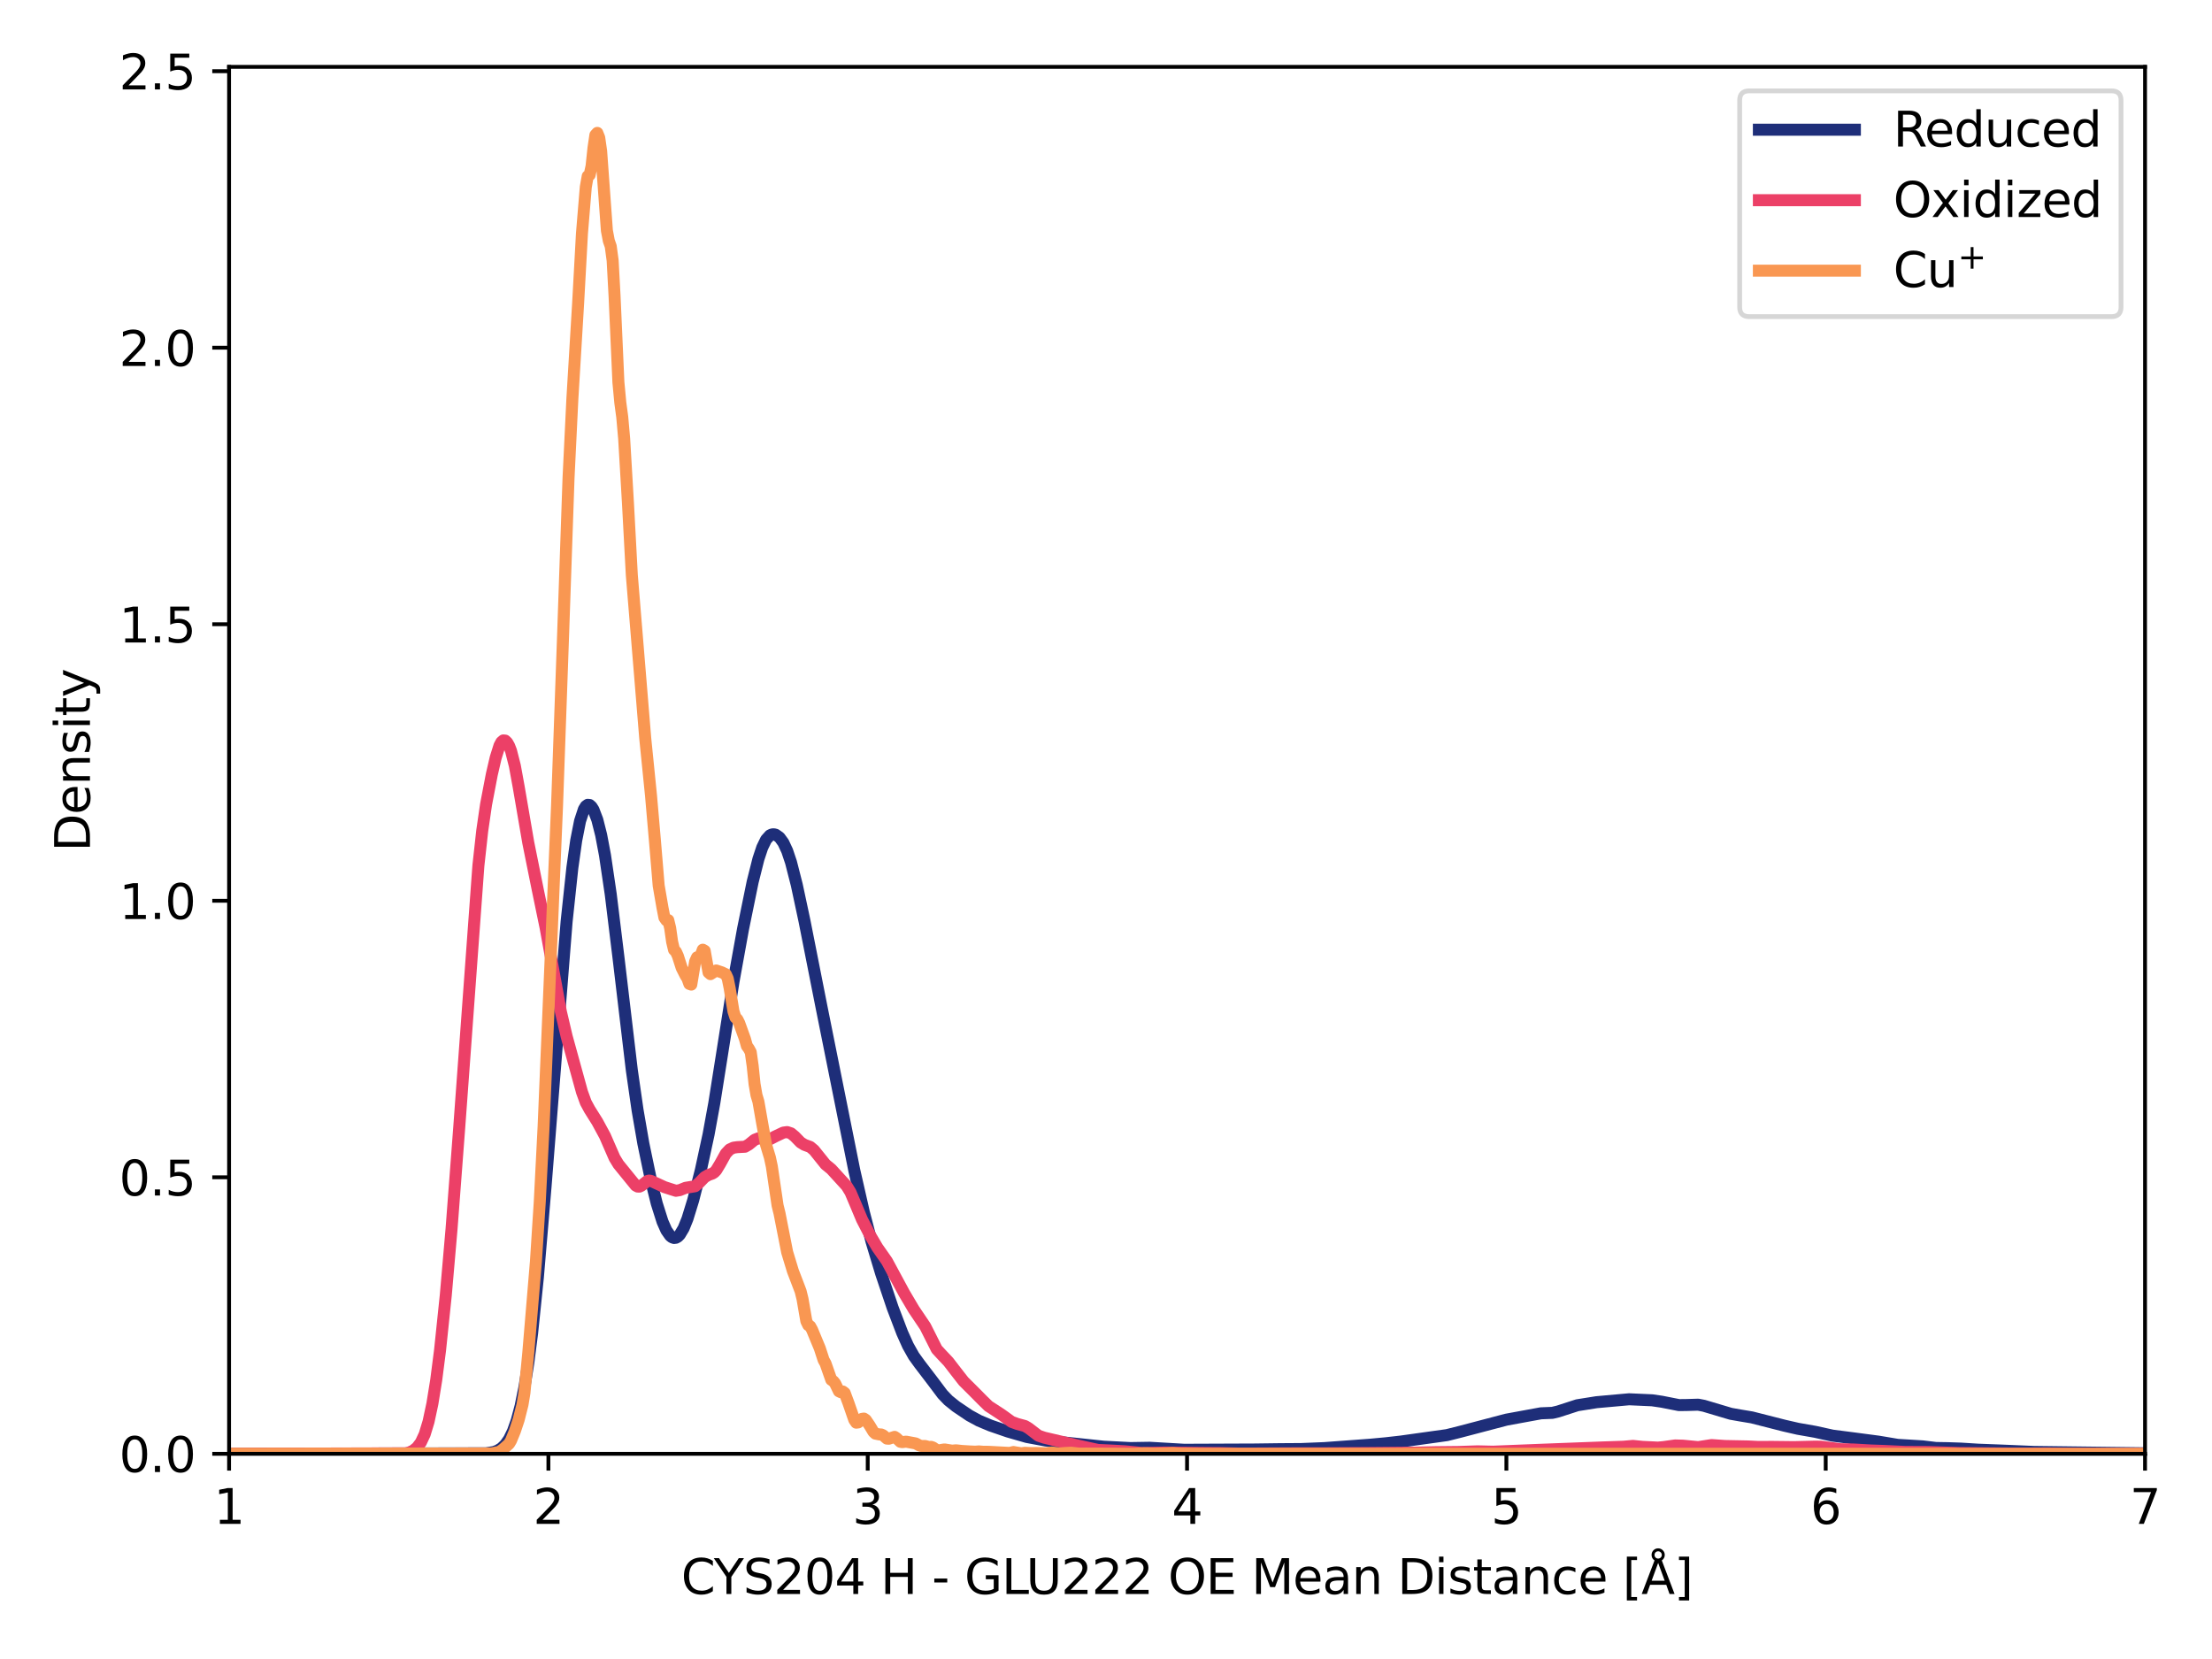 <?xml version="1.0" encoding="utf-8" standalone="no"?>
<!DOCTYPE svg PUBLIC "-//W3C//DTD SVG 1.1//EN"
  "http://www.w3.org/Graphics/SVG/1.1/DTD/svg11.dtd">
<svg xmlns:xlink="http://www.w3.org/1999/xlink" width="460.8pt" height="345.6pt" viewBox="0 0 460.8 345.6" xmlns="http://www.w3.org/2000/svg" version="1.1">
 <defs>
  <style type="text/css">*{stroke-linejoin: round; stroke-linecap: butt}</style>
 </defs>
 <g id="figure_1">
  <g id="patch_1">
   <path d="M 0 345.6 
L 460.8 345.6 
L 460.8 0 
L 0 0 
z
" style="fill: #ffffff"/>
  </g>
  <g id="axes_1">
   <g id="patch_2">
    <path d="M 47.72 302.853 
L 446.85 302.853 
L 446.85 13.926 
L 47.72 13.926 
z
" style="fill: #ffffff"/>
   </g>
   <g id="line2d_1">
    <path d="M 47.72 302.853 
L 101.257 302.747 
L 102.855 302.484 
L 103.654 302.189 
L 104.453 301.701 
L 105.252 300.935 
L 106.051 299.792 
L 106.85 298.16 
L 107.649 295.915 
L 108.448 292.914 
L 109.248 288.989 
L 110.047 283.974 
L 110.846 277.749 
L 112.044 266.144 
L 113.642 247.275 
L 118.037 191.978 
L 119.236 180.745 
L 120.035 175.085 
L 120.834 171.034 
L 121.633 168.593 
L 122.032 167.946 
L 122.432 167.655 
L 122.832 167.695 
L 123.231 168.042 
L 123.631 168.677 
L 124.43 170.766 
L 125.229 173.926 
L 126.028 178.149 
L 127.226 186.276 
L 128.824 199.34 
L 131.621 222.942 
L 132.82 231.277 
L 134.018 238.196 
L 135.616 245.882 
L 136.815 250.703 
L 138.014 254.493 
L 138.813 256.296 
L 139.612 257.442 
L 140.011 257.756 
L 140.411 257.891 
L 140.81 257.846 
L 141.21 257.62 
L 141.609 257.213 
L 142.408 255.878 
L 143.208 253.906 
L 144.406 250.02 
L 146.004 243.732 
L 147.602 236.353 
L 148.801 229.799 
L 150.399 219.711 
L 152.796 204.527 
L 154.794 193.484 
L 156.792 183.718 
L 157.99 178.951 
L 158.789 176.551 
L 159.588 174.909 
L 160.387 174.023 
L 160.787 173.834 
L 161.186 173.792 
L 161.586 173.884 
L 162.385 174.445 
L 163.184 175.536 
L 163.983 177.245 
L 164.782 179.629 
L 165.981 184.326 
L 167.579 191.799 
L 171.175 209.973 
L 177.967 243.812 
L 179.964 252.557 
L 181.562 258.679 
L 183.56 265.302 
L 185.957 272.426 
L 187.955 277.669 
L 189.153 280.336 
L 190.352 282.471 
L 191.551 284.13 
L 194.347 287.788 
L 196.345 290.448 
L 197.544 291.702 
L 199.142 292.987 
L 201.938 294.873 
L 203.936 295.961 
L 206.333 296.965 
L 209.929 298.203 
L 213.924 299.351 
L 217.92 300.098 
L 229.905 301.371 
L 235.499 301.658 
L 239.494 301.594 
L 246.686 302.013 
L 261.468 301.955 
L 266.662 301.888 
L 271.057 301.86 
L 275.851 301.667 
L 285.44 300.96 
L 288.636 300.663 
L 291.833 300.302 
L 301.421 298.961 
L 304.218 298.261 
L 313.807 295.739 
L 320.998 294.419 
L 323.395 294.321 
L 324.594 294.033 
L 328.589 292.739 
L 332.585 292.104 
L 339.377 291.493 
L 344.171 291.708 
L 346.169 292.002 
L 349.764 292.709 
L 351.362 292.69 
L 353.76 292.62 
L 354.958 292.852 
L 360.552 294.518 
L 362.549 294.871 
L 364.946 295.27 
L 371.738 297 
L 374.535 297.641 
L 378.131 298.272 
L 381.727 299.066 
L 386.122 299.633 
L 391.315 300.318 
L 395.311 300.987 
L 400.505 301.302 
L 403.301 301.639 
L 405.698 301.677 
L 408.495 301.77 
L 412.091 301.994 
L 416.885 302.175 
L 423.677 302.461 
L 446.85 302.744 
L 446.85 302.744 
" clip-path="url(#pe35713ecc7)" style="fill: none; stroke: #1e2e79; stroke-width: 2.5; stroke-linecap: square"/>
   </g>
   <g id="line2d_2">
    <path d="M 47.72 302.853 
L 84.477 302.746 
L 85.276 302.559 
L 86.075 302.184 
L 86.874 301.54 
L 87.673 300.489 
L 88.472 298.783 
L 89.271 296.158 
L 90.07 292.442 
L 90.869 287.506 
L 91.668 281.294 
L 92.867 269.801 
L 94.065 256.011 
L 95.664 234.903 
L 99.659 180.324 
L 100.458 173.061 
L 101.257 167.571 
L 102.456 161.317 
L 103.255 157.871 
L 104.054 155.322 
L 104.453 154.581 
L 104.853 154.242 
L 105.252 154.282 
L 105.652 154.663 
L 106.051 155.364 
L 106.451 156.393 
L 107.25 159.525 
L 108.049 163.907 
L 110.047 175.537 
L 112.044 185.438 
L 113.642 193.166 
L 116.839 210.756 
L 118.037 215.874 
L 121.233 227.466 
L 122.032 229.672 
L 122.832 231.146 
L 124.43 233.691 
L 126.028 236.639 
L 127.226 239.393 
L 128.025 241.219 
L 128.824 242.535 
L 132.42 246.957 
L 132.82 247.18 
L 133.219 247.191 
L 133.619 246.999 
L 134.817 246.045 
L 135.217 245.935 
L 135.616 246.002 
L 138.413 247.291 
L 139.612 247.683 
L 140.81 248.06 
L 141.609 247.929 
L 142.808 247.446 
L 144.806 247.115 
L 145.605 246.439 
L 146.803 245.211 
L 147.602 244.756 
L 148.401 244.474 
L 148.801 244.215 
L 149.201 243.792 
L 150 242.471 
L 151.198 240.308 
L 151.997 239.461 
L 152.796 239.084 
L 153.595 238.972 
L 155.193 238.886 
L 155.993 238.422 
L 157.191 237.444 
L 157.99 237.13 
L 158.789 237.229 
L 159.588 237.421 
L 160.387 237.317 
L 161.586 236.694 
L 163.184 235.938 
L 163.983 235.83 
L 164.782 236.095 
L 165.581 236.76 
L 166.78 237.992 
L 167.579 238.484 
L 168.777 238.925 
L 169.577 239.596 
L 171.974 242.578 
L 173.172 243.56 
L 176.369 247.061 
L 177.168 248.359 
L 178.366 251.183 
L 179.565 254.046 
L 181.163 257.148 
L 182.761 259.872 
L 184.759 262.726 
L 188.354 269.381 
L 190.352 272.766 
L 192.749 276.323 
L 195.146 281.081 
L 196.345 282.379 
L 197.544 283.642 
L 199.142 285.713 
L 200.74 287.761 
L 202.737 289.747 
L 204.735 291.763 
L 205.934 292.93 
L 207.132 293.702 
L 208.73 294.752 
L 210.728 296.197 
L 211.927 296.637 
L 213.525 297.067 
L 214.324 297.55 
L 216.321 299.081 
L 217.52 299.492 
L 221.915 300.52 
L 224.712 301.171 
L 228.707 302.045 
L 231.504 302.178 
L 234.3 302.331 
L 237.896 302.684 
L 239.894 302.653 
L 242.69 302.598 
L 251.48 302.688 
L 254.277 302.704 
L 257.873 302.796 
L 261.069 302.795 
L 269.459 302.752 
L 275.851 302.746 
L 284.641 302.699 
L 295.029 302.607 
L 299.024 302.519 
L 303.818 302.471 
L 307.814 302.339 
L 311.01 302.412 
L 321.398 302 
L 333.783 301.529 
L 338.178 301.381 
L 340.176 301.206 
L 342.173 301.407 
L 345.369 301.561 
L 346.568 301.452 
L 348.965 301.114 
L 350.563 301.159 
L 353.76 301.464 
L 356.556 301.034 
L 359.353 301.227 
L 364.147 301.32 
L 366.145 301.42 
L 369.341 301.413 
L 373.736 301.463 
L 378.131 301.355 
L 379.33 301.375 
L 383.325 301.89 
L 386.122 301.955 
L 389.717 302.162 
L 392.514 302.26 
L 396.909 302.465 
L 401.703 302.486 
L 408.096 302.694 
L 419.282 302.802 
L 423.278 302.805 
L 426.474 302.784 
L 430.869 302.83 
L 439.259 302.849 
L 446.85 302.853 
L 446.85 302.853 
" clip-path="url(#pe35713ecc7)" style="fill: none; stroke: #ec4067; stroke-width: 2.5; stroke-linecap: square"/>
   </g>
   <g id="matplotlib.axis_1">
    <g id="xtick_1">
     <g id="line2d_3">
      <defs>
       <path id="m8f91b6959f" d="M 0 0 
L 0 3.5 
" style="stroke: #000000; stroke-width: 0.8"/>
      </defs>
      <g>
       <use xlink:href="#m8f91b6959f" x="47.72" y="302.853" style="stroke: #000000; stroke-width: 0.8"/>
      </g>
     </g>
     <g id="text_1">
      <!-- 1 -->
      <g transform="translate(44.539 317.451) scale(0.1 -0.1)">
       <defs>
        <path id="DejaVuSans-31" d="M 794 531 
L 1825 531 
L 1825 4091 
L 703 3866 
L 703 4441 
L 1819 4666 
L 2450 4666 
L 2450 531 
L 3481 531 
L 3481 0 
L 794 0 
L 794 531 
z
" transform="scale(0.016)"/>
       </defs>
       <use xlink:href="#DejaVuSans-31"/>
      </g>
     </g>
    </g>
    <g id="xtick_2">
     <g id="line2d_4">
      <g>
       <use xlink:href="#m8f91b6959f" x="114.242" y="302.853" style="stroke: #000000; stroke-width: 0.8"/>
      </g>
     </g>
     <g id="text_2">
      <!-- 2 -->
      <g transform="translate(111.06 317.451) scale(0.1 -0.1)">
       <defs>
        <path id="DejaVuSans-32" d="M 1228 531 
L 3431 531 
L 3431 0 
L 469 0 
L 469 531 
Q 828 903 1448 1529 
Q 2069 2156 2228 2338 
Q 2531 2678 2651 2914 
Q 2772 3150 2772 3378 
Q 2772 3750 2511 3984 
Q 2250 4219 1831 4219 
Q 1534 4219 1204 4116 
Q 875 4013 500 3803 
L 500 4441 
Q 881 4594 1212 4672 
Q 1544 4750 1819 4750 
Q 2544 4750 2975 4387 
Q 3406 4025 3406 3419 
Q 3406 3131 3298 2873 
Q 3191 2616 2906 2266 
Q 2828 2175 2409 1742 
Q 1991 1309 1228 531 
z
" transform="scale(0.016)"/>
       </defs>
       <use xlink:href="#DejaVuSans-32"/>
      </g>
     </g>
    </g>
    <g id="xtick_3">
     <g id="line2d_5">
      <g>
       <use xlink:href="#m8f91b6959f" x="180.763" y="302.853" style="stroke: #000000; stroke-width: 0.8"/>
      </g>
     </g>
     <g id="text_3">
      <!-- 3 -->
      <g transform="translate(177.582 317.451) scale(0.1 -0.1)">
       <defs>
        <path id="DejaVuSans-33" d="M 2597 2516 
Q 3050 2419 3304 2112 
Q 3559 1806 3559 1356 
Q 3559 666 3084 287 
Q 2609 -91 1734 -91 
Q 1441 -91 1130 -33 
Q 819 25 488 141 
L 488 750 
Q 750 597 1062 519 
Q 1375 441 1716 441 
Q 2309 441 2620 675 
Q 2931 909 2931 1356 
Q 2931 1769 2642 2001 
Q 2353 2234 1838 2234 
L 1294 2234 
L 1294 2753 
L 1863 2753 
Q 2328 2753 2575 2939 
Q 2822 3125 2822 3475 
Q 2822 3834 2567 4026 
Q 2313 4219 1838 4219 
Q 1578 4219 1281 4162 
Q 984 4106 628 3988 
L 628 4550 
Q 988 4650 1302 4700 
Q 1616 4750 1894 4750 
Q 2613 4750 3031 4423 
Q 3450 4097 3450 3541 
Q 3450 3153 3228 2886 
Q 3006 2619 2597 2516 
z
" transform="scale(0.016)"/>
       </defs>
       <use xlink:href="#DejaVuSans-33"/>
      </g>
     </g>
    </g>
    <g id="xtick_4">
     <g id="line2d_6">
      <g>
       <use xlink:href="#m8f91b6959f" x="247.285" y="302.853" style="stroke: #000000; stroke-width: 0.8"/>
      </g>
     </g>
     <g id="text_4">
      <!-- 4 -->
      <g transform="translate(244.104 317.451) scale(0.1 -0.1)">
       <defs>
        <path id="DejaVuSans-34" d="M 2419 4116 
L 825 1625 
L 2419 1625 
L 2419 4116 
z
M 2253 4666 
L 3047 4666 
L 3047 1625 
L 3713 1625 
L 3713 1100 
L 3047 1100 
L 3047 0 
L 2419 0 
L 2419 1100 
L 313 1100 
L 313 1709 
L 2253 4666 
z
" transform="scale(0.016)"/>
       </defs>
       <use xlink:href="#DejaVuSans-34"/>
      </g>
     </g>
    </g>
    <g id="xtick_5">
     <g id="line2d_7">
      <g>
       <use xlink:href="#m8f91b6959f" x="313.807" y="302.853" style="stroke: #000000; stroke-width: 0.8"/>
      </g>
     </g>
     <g id="text_5">
      <!-- 5 -->
      <g transform="translate(310.625 317.451) scale(0.1 -0.1)">
       <defs>
        <path id="DejaVuSans-35" d="M 691 4666 
L 3169 4666 
L 3169 4134 
L 1269 4134 
L 1269 2991 
Q 1406 3038 1543 3061 
Q 1681 3084 1819 3084 
Q 2600 3084 3056 2656 
Q 3513 2228 3513 1497 
Q 3513 744 3044 326 
Q 2575 -91 1722 -91 
Q 1428 -91 1123 -41 
Q 819 9 494 109 
L 494 744 
Q 775 591 1075 516 
Q 1375 441 1709 441 
Q 2250 441 2565 725 
Q 2881 1009 2881 1497 
Q 2881 1984 2565 2268 
Q 2250 2553 1709 2553 
Q 1456 2553 1204 2497 
Q 953 2441 691 2322 
L 691 4666 
z
" transform="scale(0.016)"/>
       </defs>
       <use xlink:href="#DejaVuSans-35"/>
      </g>
     </g>
    </g>
    <g id="xtick_6">
     <g id="line2d_8">
      <g>
       <use xlink:href="#m8f91b6959f" x="380.328" y="302.853" style="stroke: #000000; stroke-width: 0.8"/>
      </g>
     </g>
     <g id="text_6">
      <!-- 6 -->
      <g transform="translate(377.147 317.451) scale(0.1 -0.1)">
       <defs>
        <path id="DejaVuSans-36" d="M 2113 2584 
Q 1688 2584 1439 2293 
Q 1191 2003 1191 1497 
Q 1191 994 1439 701 
Q 1688 409 2113 409 
Q 2538 409 2786 701 
Q 3034 994 3034 1497 
Q 3034 2003 2786 2293 
Q 2538 2584 2113 2584 
z
M 3366 4563 
L 3366 3988 
Q 3128 4100 2886 4159 
Q 2644 4219 2406 4219 
Q 1781 4219 1451 3797 
Q 1122 3375 1075 2522 
Q 1259 2794 1537 2939 
Q 1816 3084 2150 3084 
Q 2853 3084 3261 2657 
Q 3669 2231 3669 1497 
Q 3669 778 3244 343 
Q 2819 -91 2113 -91 
Q 1303 -91 875 529 
Q 447 1150 447 2328 
Q 447 3434 972 4092 
Q 1497 4750 2381 4750 
Q 2619 4750 2861 4703 
Q 3103 4656 3366 4563 
z
" transform="scale(0.016)"/>
       </defs>
       <use xlink:href="#DejaVuSans-36"/>
      </g>
     </g>
    </g>
    <g id="xtick_7">
     <g id="line2d_9">
      <g>
       <use xlink:href="#m8f91b6959f" x="446.85" y="302.853" style="stroke: #000000; stroke-width: 0.8"/>
      </g>
     </g>
     <g id="text_7">
      <!-- 7 -->
      <g transform="translate(443.669 317.451) scale(0.1 -0.1)">
       <defs>
        <path id="DejaVuSans-37" d="M 525 4666 
L 3525 4666 
L 3525 4397 
L 1831 0 
L 1172 0 
L 2766 4134 
L 525 4134 
L 525 4666 
z
" transform="scale(0.016)"/>
       </defs>
       <use xlink:href="#DejaVuSans-37"/>
      </g>
     </g>
    </g>
    <g id="text_8">
     <!-- CYS204 H - GLU222 OE Mean Distance [Å] -->
     <g transform="translate(141.905 332.053) scale(0.1 -0.1)">
      <defs>
       <path id="DejaVuSans-43" d="M 4122 4306 
L 4122 3641 
Q 3803 3938 3442 4084 
Q 3081 4231 2675 4231 
Q 1875 4231 1450 3742 
Q 1025 3253 1025 2328 
Q 1025 1406 1450 917 
Q 1875 428 2675 428 
Q 3081 428 3442 575 
Q 3803 722 4122 1019 
L 4122 359 
Q 3791 134 3420 21 
Q 3050 -91 2638 -91 
Q 1578 -91 968 557 
Q 359 1206 359 2328 
Q 359 3453 968 4101 
Q 1578 4750 2638 4750 
Q 3056 4750 3426 4639 
Q 3797 4528 4122 4306 
z
" transform="scale(0.016)"/>
       <path id="DejaVuSans-59" d="M -13 4666 
L 666 4666 
L 1959 2747 
L 3244 4666 
L 3922 4666 
L 2272 2222 
L 2272 0 
L 1638 0 
L 1638 2222 
L -13 4666 
z
" transform="scale(0.016)"/>
       <path id="DejaVuSans-53" d="M 3425 4513 
L 3425 3897 
Q 3066 4069 2747 4153 
Q 2428 4238 2131 4238 
Q 1616 4238 1336 4038 
Q 1056 3838 1056 3469 
Q 1056 3159 1242 3001 
Q 1428 2844 1947 2747 
L 2328 2669 
Q 3034 2534 3370 2195 
Q 3706 1856 3706 1288 
Q 3706 609 3251 259 
Q 2797 -91 1919 -91 
Q 1588 -91 1214 -16 
Q 841 59 441 206 
L 441 856 
Q 825 641 1194 531 
Q 1563 422 1919 422 
Q 2459 422 2753 634 
Q 3047 847 3047 1241 
Q 3047 1584 2836 1778 
Q 2625 1972 2144 2069 
L 1759 2144 
Q 1053 2284 737 2584 
Q 422 2884 422 3419 
Q 422 4038 858 4394 
Q 1294 4750 2059 4750 
Q 2388 4750 2728 4690 
Q 3069 4631 3425 4513 
z
" transform="scale(0.016)"/>
       <path id="DejaVuSans-30" d="M 2034 4250 
Q 1547 4250 1301 3770 
Q 1056 3291 1056 2328 
Q 1056 1369 1301 889 
Q 1547 409 2034 409 
Q 2525 409 2770 889 
Q 3016 1369 3016 2328 
Q 3016 3291 2770 3770 
Q 2525 4250 2034 4250 
z
M 2034 4750 
Q 2819 4750 3233 4129 
Q 3647 3509 3647 2328 
Q 3647 1150 3233 529 
Q 2819 -91 2034 -91 
Q 1250 -91 836 529 
Q 422 1150 422 2328 
Q 422 3509 836 4129 
Q 1250 4750 2034 4750 
z
" transform="scale(0.016)"/>
       <path id="DejaVuSans-20" transform="scale(0.016)"/>
       <path id="DejaVuSans-48" d="M 628 4666 
L 1259 4666 
L 1259 2753 
L 3553 2753 
L 3553 4666 
L 4184 4666 
L 4184 0 
L 3553 0 
L 3553 2222 
L 1259 2222 
L 1259 0 
L 628 0 
L 628 4666 
z
" transform="scale(0.016)"/>
       <path id="DejaVuSans-2d" d="M 313 2009 
L 1997 2009 
L 1997 1497 
L 313 1497 
L 313 2009 
z
" transform="scale(0.016)"/>
       <path id="DejaVuSans-47" d="M 3809 666 
L 3809 1919 
L 2778 1919 
L 2778 2438 
L 4434 2438 
L 4434 434 
Q 4069 175 3628 42 
Q 3188 -91 2688 -91 
Q 1594 -91 976 548 
Q 359 1188 359 2328 
Q 359 3472 976 4111 
Q 1594 4750 2688 4750 
Q 3144 4750 3555 4637 
Q 3966 4525 4313 4306 
L 4313 3634 
Q 3963 3931 3569 4081 
Q 3175 4231 2741 4231 
Q 1884 4231 1454 3753 
Q 1025 3275 1025 2328 
Q 1025 1384 1454 906 
Q 1884 428 2741 428 
Q 3075 428 3337 486 
Q 3600 544 3809 666 
z
" transform="scale(0.016)"/>
       <path id="DejaVuSans-4c" d="M 628 4666 
L 1259 4666 
L 1259 531 
L 3531 531 
L 3531 0 
L 628 0 
L 628 4666 
z
" transform="scale(0.016)"/>
       <path id="DejaVuSans-55" d="M 556 4666 
L 1191 4666 
L 1191 1831 
Q 1191 1081 1462 751 
Q 1734 422 2344 422 
Q 2950 422 3222 751 
Q 3494 1081 3494 1831 
L 3494 4666 
L 4128 4666 
L 4128 1753 
Q 4128 841 3676 375 
Q 3225 -91 2344 -91 
Q 1459 -91 1007 375 
Q 556 841 556 1753 
L 556 4666 
z
" transform="scale(0.016)"/>
       <path id="DejaVuSans-4f" d="M 2522 4238 
Q 1834 4238 1429 3725 
Q 1025 3213 1025 2328 
Q 1025 1447 1429 934 
Q 1834 422 2522 422 
Q 3209 422 3611 934 
Q 4013 1447 4013 2328 
Q 4013 3213 3611 3725 
Q 3209 4238 2522 4238 
z
M 2522 4750 
Q 3503 4750 4090 4092 
Q 4678 3434 4678 2328 
Q 4678 1225 4090 567 
Q 3503 -91 2522 -91 
Q 1538 -91 948 565 
Q 359 1222 359 2328 
Q 359 3434 948 4092 
Q 1538 4750 2522 4750 
z
" transform="scale(0.016)"/>
       <path id="DejaVuSans-45" d="M 628 4666 
L 3578 4666 
L 3578 4134 
L 1259 4134 
L 1259 2753 
L 3481 2753 
L 3481 2222 
L 1259 2222 
L 1259 531 
L 3634 531 
L 3634 0 
L 628 0 
L 628 4666 
z
" transform="scale(0.016)"/>
       <path id="DejaVuSans-4d" d="M 628 4666 
L 1569 4666 
L 2759 1491 
L 3956 4666 
L 4897 4666 
L 4897 0 
L 4281 0 
L 4281 4097 
L 3078 897 
L 2444 897 
L 1241 4097 
L 1241 0 
L 628 0 
L 628 4666 
z
" transform="scale(0.016)"/>
       <path id="DejaVuSans-65" d="M 3597 1894 
L 3597 1613 
L 953 1613 
Q 991 1019 1311 708 
Q 1631 397 2203 397 
Q 2534 397 2845 478 
Q 3156 559 3463 722 
L 3463 178 
Q 3153 47 2828 -22 
Q 2503 -91 2169 -91 
Q 1331 -91 842 396 
Q 353 884 353 1716 
Q 353 2575 817 3079 
Q 1281 3584 2069 3584 
Q 2775 3584 3186 3129 
Q 3597 2675 3597 1894 
z
M 3022 2063 
Q 3016 2534 2758 2815 
Q 2500 3097 2075 3097 
Q 1594 3097 1305 2825 
Q 1016 2553 972 2059 
L 3022 2063 
z
" transform="scale(0.016)"/>
       <path id="DejaVuSans-61" d="M 2194 1759 
Q 1497 1759 1228 1600 
Q 959 1441 959 1056 
Q 959 750 1161 570 
Q 1363 391 1709 391 
Q 2188 391 2477 730 
Q 2766 1069 2766 1631 
L 2766 1759 
L 2194 1759 
z
M 3341 1997 
L 3341 0 
L 2766 0 
L 2766 531 
Q 2569 213 2275 61 
Q 1981 -91 1556 -91 
Q 1019 -91 701 211 
Q 384 513 384 1019 
Q 384 1609 779 1909 
Q 1175 2209 1959 2209 
L 2766 2209 
L 2766 2266 
Q 2766 2663 2505 2880 
Q 2244 3097 1772 3097 
Q 1472 3097 1187 3025 
Q 903 2953 641 2809 
L 641 3341 
Q 956 3463 1253 3523 
Q 1550 3584 1831 3584 
Q 2591 3584 2966 3190 
Q 3341 2797 3341 1997 
z
" transform="scale(0.016)"/>
       <path id="DejaVuSans-6e" d="M 3513 2113 
L 3513 0 
L 2938 0 
L 2938 2094 
Q 2938 2591 2744 2837 
Q 2550 3084 2163 3084 
Q 1697 3084 1428 2787 
Q 1159 2491 1159 1978 
L 1159 0 
L 581 0 
L 581 3500 
L 1159 3500 
L 1159 2956 
Q 1366 3272 1645 3428 
Q 1925 3584 2291 3584 
Q 2894 3584 3203 3211 
Q 3513 2838 3513 2113 
z
" transform="scale(0.016)"/>
       <path id="DejaVuSans-44" d="M 1259 4147 
L 1259 519 
L 2022 519 
Q 2988 519 3436 956 
Q 3884 1394 3884 2338 
Q 3884 3275 3436 3711 
Q 2988 4147 2022 4147 
L 1259 4147 
z
M 628 4666 
L 1925 4666 
Q 3281 4666 3915 4102 
Q 4550 3538 4550 2338 
Q 4550 1131 3912 565 
Q 3275 0 1925 0 
L 628 0 
L 628 4666 
z
" transform="scale(0.016)"/>
       <path id="DejaVuSans-69" d="M 603 3500 
L 1178 3500 
L 1178 0 
L 603 0 
L 603 3500 
z
M 603 4863 
L 1178 4863 
L 1178 4134 
L 603 4134 
L 603 4863 
z
" transform="scale(0.016)"/>
       <path id="DejaVuSans-73" d="M 2834 3397 
L 2834 2853 
Q 2591 2978 2328 3040 
Q 2066 3103 1784 3103 
Q 1356 3103 1142 2972 
Q 928 2841 928 2578 
Q 928 2378 1081 2264 
Q 1234 2150 1697 2047 
L 1894 2003 
Q 2506 1872 2764 1633 
Q 3022 1394 3022 966 
Q 3022 478 2636 193 
Q 2250 -91 1575 -91 
Q 1294 -91 989 -36 
Q 684 19 347 128 
L 347 722 
Q 666 556 975 473 
Q 1284 391 1588 391 
Q 1994 391 2212 530 
Q 2431 669 2431 922 
Q 2431 1156 2273 1281 
Q 2116 1406 1581 1522 
L 1381 1569 
Q 847 1681 609 1914 
Q 372 2147 372 2553 
Q 372 3047 722 3315 
Q 1072 3584 1716 3584 
Q 2034 3584 2315 3537 
Q 2597 3491 2834 3397 
z
" transform="scale(0.016)"/>
       <path id="DejaVuSans-74" d="M 1172 4494 
L 1172 3500 
L 2356 3500 
L 2356 3053 
L 1172 3053 
L 1172 1153 
Q 1172 725 1289 603 
Q 1406 481 1766 481 
L 2356 481 
L 2356 0 
L 1766 0 
Q 1100 0 847 248 
Q 594 497 594 1153 
L 594 3053 
L 172 3053 
L 172 3500 
L 594 3500 
L 594 4494 
L 1172 4494 
z
" transform="scale(0.016)"/>
       <path id="DejaVuSans-63" d="M 3122 3366 
L 3122 2828 
Q 2878 2963 2633 3030 
Q 2388 3097 2138 3097 
Q 1578 3097 1268 2742 
Q 959 2388 959 1747 
Q 959 1106 1268 751 
Q 1578 397 2138 397 
Q 2388 397 2633 464 
Q 2878 531 3122 666 
L 3122 134 
Q 2881 22 2623 -34 
Q 2366 -91 2075 -91 
Q 1284 -91 818 406 
Q 353 903 353 1747 
Q 353 2603 823 3093 
Q 1294 3584 2113 3584 
Q 2378 3584 2631 3529 
Q 2884 3475 3122 3366 
z
" transform="scale(0.016)"/>
       <path id="DejaVuSans-5b" d="M 550 4863 
L 1875 4863 
L 1875 4416 
L 1125 4416 
L 1125 -397 
L 1875 -397 
L 1875 -844 
L 550 -844 
L 550 4863 
z
" transform="scale(0.016)"/>
       <path id="DejaVuSans-c5" d="M 2663 5081 
Q 2663 5278 2523 5417 
Q 2384 5556 2188 5556 
Q 1988 5556 1852 5420 
Q 1716 5284 1716 5081 
Q 1716 4884 1853 4746 
Q 1991 4609 2188 4609 
Q 2384 4609 2523 4746 
Q 2663 4884 2663 5081 
z
M 2188 4044 
L 1338 1722 
L 3041 1722 
L 2188 4044 
z
M 1716 4366 
Q 1525 4494 1428 4673 
Q 1331 4853 1331 5081 
Q 1331 5441 1579 5691 
Q 1828 5941 2188 5941 
Q 2544 5941 2795 5689 
Q 3047 5438 3047 5081 
Q 3047 4863 2948 4678 
Q 2850 4494 2663 4366 
L 4325 0 
L 3669 0 
L 3244 1197 
L 1141 1197 
L 716 0 
L 50 0 
L 1716 4366 
z
" transform="scale(0.016)"/>
       <path id="DejaVuSans-5d" d="M 1947 4863 
L 1947 -844 
L 622 -844 
L 622 -397 
L 1369 -397 
L 1369 4416 
L 622 4416 
L 622 4863 
L 1947 4863 
z
" transform="scale(0.016)"/>
      </defs>
      <use xlink:href="#DejaVuSans-43"/>
      <use xlink:href="#DejaVuSans-59" x="68.074"/>
      <use xlink:href="#DejaVuSans-53" x="129.158"/>
      <use xlink:href="#DejaVuSans-32" x="192.635"/>
      <use xlink:href="#DejaVuSans-30" x="256.258"/>
      <use xlink:href="#DejaVuSans-34" x="319.881"/>
      <use xlink:href="#DejaVuSans-20" x="383.504"/>
      <use xlink:href="#DejaVuSans-48" x="415.291"/>
      <use xlink:href="#DejaVuSans-20" x="490.486"/>
      <use xlink:href="#DejaVuSans-2d" x="522.273"/>
      <use xlink:href="#DejaVuSans-20" x="558.357"/>
      <use xlink:href="#DejaVuSans-47" x="590.145"/>
      <use xlink:href="#DejaVuSans-4c" x="667.635"/>
      <use xlink:href="#DejaVuSans-55" x="718.348"/>
      <use xlink:href="#DejaVuSans-32" x="791.541"/>
      <use xlink:href="#DejaVuSans-32" x="855.164"/>
      <use xlink:href="#DejaVuSans-32" x="918.787"/>
      <use xlink:href="#DejaVuSans-20" x="982.41"/>
      <use xlink:href="#DejaVuSans-4f" x="1014.197"/>
      <use xlink:href="#DejaVuSans-45" x="1092.908"/>
      <use xlink:href="#DejaVuSans-20" x="1156.092"/>
      <use xlink:href="#DejaVuSans-4d" x="1187.879"/>
      <use xlink:href="#DejaVuSans-65" x="1274.158"/>
      <use xlink:href="#DejaVuSans-61" x="1335.682"/>
      <use xlink:href="#DejaVuSans-6e" x="1396.961"/>
      <use xlink:href="#DejaVuSans-20" x="1460.34"/>
      <use xlink:href="#DejaVuSans-44" x="1492.127"/>
      <use xlink:href="#DejaVuSans-69" x="1569.129"/>
      <use xlink:href="#DejaVuSans-73" x="1596.912"/>
      <use xlink:href="#DejaVuSans-74" x="1649.012"/>
      <use xlink:href="#DejaVuSans-61" x="1688.221"/>
      <use xlink:href="#DejaVuSans-6e" x="1749.5"/>
      <use xlink:href="#DejaVuSans-63" x="1812.879"/>
      <use xlink:href="#DejaVuSans-65" x="1867.859"/>
      <use xlink:href="#DejaVuSans-20" x="1929.383"/>
      <use xlink:href="#DejaVuSans-5b" x="1961.17"/>
      <use xlink:href="#DejaVuSans-c5" x="2000.184"/>
      <use xlink:href="#DejaVuSans-5d" x="2068.592"/>
     </g>
    </g>
   </g>
   <g id="matplotlib.axis_2">
    <g id="ytick_1">
     <g id="line2d_10">
      <defs>
       <path id="m345e34f945" d="M 0 0 
L -3.5 0 
" style="stroke: #000000; stroke-width: 0.8"/>
      </defs>
      <g>
       <use xlink:href="#m345e34f945" x="47.72" y="302.853" style="stroke: #000000; stroke-width: 0.8"/>
      </g>
     </g>
     <g id="text_9">
      <!-- 0.0 -->
      <g transform="translate(24.817 306.652) scale(0.1 -0.1)">
       <defs>
        <path id="DejaVuSans-2e" d="M 684 794 
L 1344 794 
L 1344 0 
L 684 0 
L 684 794 
z
" transform="scale(0.016)"/>
       </defs>
       <use xlink:href="#DejaVuSans-30"/>
       <use xlink:href="#DejaVuSans-2e" x="63.623"/>
       <use xlink:href="#DejaVuSans-30" x="95.41"/>
      </g>
     </g>
    </g>
    <g id="ytick_2">
     <g id="line2d_11">
      <g>
       <use xlink:href="#m345e34f945" x="47.72" y="245.248" style="stroke: #000000; stroke-width: 0.8"/>
      </g>
     </g>
     <g id="text_10">
      <!-- 0.5 -->
      <g transform="translate(24.817 249.048) scale(0.1 -0.1)">
       <use xlink:href="#DejaVuSans-30"/>
       <use xlink:href="#DejaVuSans-2e" x="63.623"/>
       <use xlink:href="#DejaVuSans-35" x="95.41"/>
      </g>
     </g>
    </g>
    <g id="ytick_3">
     <g id="line2d_12">
      <g>
       <use xlink:href="#m345e34f945" x="47.72" y="187.644" style="stroke: #000000; stroke-width: 0.8"/>
      </g>
     </g>
     <g id="text_11">
      <!-- 1.0 -->
      <g transform="translate(24.817 191.443) scale(0.1 -0.1)">
       <use xlink:href="#DejaVuSans-31"/>
       <use xlink:href="#DejaVuSans-2e" x="63.623"/>
       <use xlink:href="#DejaVuSans-30" x="95.41"/>
      </g>
     </g>
    </g>
    <g id="ytick_4">
     <g id="line2d_13">
      <g>
       <use xlink:href="#m345e34f945" x="47.72" y="130.04" style="stroke: #000000; stroke-width: 0.8"/>
      </g>
     </g>
     <g id="text_12">
      <!-- 1.5 -->
      <g transform="translate(24.817 133.839) scale(0.1 -0.1)">
       <use xlink:href="#DejaVuSans-31"/>
       <use xlink:href="#DejaVuSans-2e" x="63.623"/>
       <use xlink:href="#DejaVuSans-35" x="95.41"/>
      </g>
     </g>
    </g>
    <g id="ytick_5">
     <g id="line2d_14">
      <g>
       <use xlink:href="#m345e34f945" x="47.72" y="72.436" style="stroke: #000000; stroke-width: 0.8"/>
      </g>
     </g>
     <g id="text_13">
      <!-- 2.0 -->
      <g transform="translate(24.817 76.235) scale(0.1 -0.1)">
       <use xlink:href="#DejaVuSans-32"/>
       <use xlink:href="#DejaVuSans-2e" x="63.623"/>
       <use xlink:href="#DejaVuSans-30" x="95.41"/>
      </g>
     </g>
    </g>
    <g id="ytick_6">
     <g id="line2d_15">
      <g>
       <use xlink:href="#m345e34f945" x="47.72" y="14.832" style="stroke: #000000; stroke-width: 0.8"/>
      </g>
     </g>
     <g id="text_14">
      <!-- 2.5 -->
      <g transform="translate(24.817 18.631) scale(0.1 -0.1)">
       <use xlink:href="#DejaVuSans-32"/>
       <use xlink:href="#DejaVuSans-2e" x="63.623"/>
       <use xlink:href="#DejaVuSans-35" x="95.41"/>
      </g>
     </g>
    </g>
    <g id="text_15">
     <!-- Density -->
     <g transform="translate(18.737 177.398) rotate(-90) scale(0.1 -0.1)">
      <defs>
       <path id="DejaVuSans-79" d="M 2059 -325 
Q 1816 -950 1584 -1140 
Q 1353 -1331 966 -1331 
L 506 -1331 
L 506 -850 
L 844 -850 
Q 1081 -850 1212 -737 
Q 1344 -625 1503 -206 
L 1606 56 
L 191 3500 
L 800 3500 
L 1894 763 
L 2988 3500 
L 3597 3500 
L 2059 -325 
z
" transform="scale(0.016)"/>
      </defs>
      <use xlink:href="#DejaVuSans-44"/>
      <use xlink:href="#DejaVuSans-65" x="77.002"/>
      <use xlink:href="#DejaVuSans-6e" x="138.525"/>
      <use xlink:href="#DejaVuSans-73" x="201.904"/>
      <use xlink:href="#DejaVuSans-69" x="254.004"/>
      <use xlink:href="#DejaVuSans-74" x="281.787"/>
      <use xlink:href="#DejaVuSans-79" x="320.996"/>
     </g>
    </g>
   </g>
   <g id="line2d_16">
    <path d="M 47.72 302.853 
L 102.456 302.767 
L 104.054 302.437 
L 104.853 301.852 
L 106.051 300.765 
L 106.451 300.098 
L 107.25 298.159 
L 108.049 295.764 
L 108.848 292.6 
L 109.248 290.179 
L 110.047 281.868 
L 111.645 262.781 
L 112.444 250.346 
L 113.243 234.688 
L 116.04 167.9 
L 117.238 134.128 
L 118.437 99.552 
L 119.236 83.081 
L 120.434 63.202 
L 121.233 48.639 
L 122.032 38.962 
L 122.432 36.7 
L 122.832 36.459 
L 123.231 34.629 
L 123.631 30.842 
L 124.03 28.123 
L 124.43 27.684 
L 124.829 28.68 
L 125.229 31.478 
L 126.427 48.04 
L 126.827 50.163 
L 127.226 51.304 
L 127.626 54.281 
L 128.025 61.668 
L 128.824 79.623 
L 129.224 83.898 
L 129.624 86.86 
L 130.023 91.374 
L 130.822 104.936 
L 131.621 119.82 
L 134.418 153.833 
L 135.616 165.715 
L 136.416 174.931 
L 137.215 184.493 
L 138.014 189.121 
L 138.413 191.159 
L 138.813 191.727 
L 139.212 191.677 
L 139.612 193.342 
L 140.011 196.177 
L 140.411 197.863 
L 140.81 198.258 
L 141.21 199.14 
L 142.009 201.624 
L 142.808 203.198 
L 143.208 203.839 
L 143.607 204.968 
L 144.007 205.11 
L 144.806 200.309 
L 145.205 199.428 
L 145.605 199.47 
L 146.004 198.926 
L 146.404 197.839 
L 146.803 198.066 
L 147.602 202.586 
L 148.002 202.931 
L 149.201 202.166 
L 150.399 202.57 
L 151.198 202.961 
L 151.598 203.842 
L 151.997 205.816 
L 152.796 210.678 
L 153.196 211.936 
L 153.595 212.33 
L 153.995 213.131 
L 155.193 216.453 
L 155.593 217.904 
L 155.993 218.451 
L 156.392 219.19 
L 156.792 222.022 
L 157.191 225.847 
L 157.591 228.157 
L 157.99 229.483 
L 158.789 234.054 
L 159.588 238.486 
L 160.387 241.136 
L 160.787 242.997 
L 161.985 251.127 
L 162.385 252.747 
L 163.983 260.862 
L 165.182 264.803 
L 165.981 266.881 
L 166.78 268.981 
L 167.179 270.592 
L 167.978 275.228 
L 168.378 276.052 
L 168.777 276.283 
L 169.177 277.016 
L 170.775 280.866 
L 171.574 283.308 
L 171.974 284.036 
L 173.172 287.443 
L 173.572 287.691 
L 173.971 288.179 
L 174.77 289.831 
L 175.17 290.025 
L 175.569 289.874 
L 175.969 290.183 
L 176.768 292.331 
L 177.967 295.794 
L 178.366 296.367 
L 178.766 296.319 
L 179.565 295.579 
L 179.964 295.514 
L 180.364 295.784 
L 181.163 296.955 
L 181.962 298.288 
L 182.361 298.65 
L 183.161 298.811 
L 183.56 298.824 
L 183.96 298.996 
L 184.759 299.687 
L 185.158 299.711 
L 186.357 299.324 
L 186.756 299.585 
L 187.555 300.345 
L 187.955 300.425 
L 188.754 300.321 
L 190.752 300.694 
L 191.551 301.122 
L 191.95 301.227 
L 192.749 301.23 
L 193.548 301.453 
L 193.948 301.399 
L 194.347 301.534 
L 195.146 302.084 
L 195.546 302.14 
L 196.745 301.942 
L 198.343 302.199 
L 199.142 302.126 
L 200.34 302.257 
L 201.938 302.358 
L 203.137 302.411 
L 203.936 302.357 
L 204.735 302.422 
L 205.934 302.437 
L 210.329 302.67 
L 211.128 302.479 
L 211.927 302.616 
L 212.726 302.742 
L 213.525 302.645 
L 214.723 302.707 
L 215.922 302.689 
L 217.92 302.747 
L 219.118 302.581 
L 220.716 302.783 
L 221.915 302.688 
L 223.113 302.623 
L 224.712 302.806 
L 226.31 302.803 
L 231.903 302.823 
L 236.298 302.852 
L 238.296 302.753 
L 239.494 302.78 
L 240.693 302.825 
L 241.891 302.794 
L 243.09 302.784 
L 244.289 302.703 
L 245.487 302.805 
L 250.281 302.852 
L 446.85 302.853 
L 446.85 302.853 
" clip-path="url(#pe35713ecc7)" style="fill: none; stroke: #f99752; stroke-width: 2.5; stroke-linecap: square"/>
   </g>
   <g id="patch_3">
    <path d="M 47.72 302.853 
L 47.72 13.926 
" style="fill: none; stroke: #000000; stroke-width: 0.8; stroke-linejoin: miter; stroke-linecap: square"/>
   </g>
   <g id="patch_4">
    <path d="M 446.85 302.853 
L 446.85 13.926 
" style="fill: none; stroke: #000000; stroke-width: 0.8; stroke-linejoin: miter; stroke-linecap: square"/>
   </g>
   <g id="patch_5">
    <path d="M 47.72 302.853 
L 446.85 302.853 
" style="fill: none; stroke: #000000; stroke-width: 0.8; stroke-linejoin: miter; stroke-linecap: square"/>
   </g>
   <g id="patch_6">
    <path d="M 47.72 13.926 
L 446.85 13.926 
" style="fill: none; stroke: #000000; stroke-width: 0.8; stroke-linejoin: miter; stroke-linecap: square"/>
   </g>
   <g id="legend_1">
    <g id="patch_7">
     <path d="M 364.405 65.96 
L 439.85 65.96 
Q 441.85 65.96 441.85 63.96 
L 441.85 20.926 
Q 441.85 18.926 439.85 18.926 
L 364.405 18.926 
Q 362.405 18.926 362.405 20.926 
L 362.405 63.96 
Q 362.405 65.96 364.405 65.96 
z
" style="fill: #ffffff; opacity: 0.8; stroke: #cccccc; stroke-linejoin: miter"/>
    </g>
    <g id="line2d_17">
     <path d="M 366.405 27.024 
L 376.405 27.024 
L 386.405 27.024 
" style="fill: none; stroke: #1e2e79; stroke-width: 2.5; stroke-linecap: square"/>
    </g>
    <g id="text_16">
     <!-- Reduced -->
     <g transform="translate(394.405 30.524) scale(0.1 -0.1)">
      <defs>
       <path id="DejaVuSans-52" d="M 2841 2188 
Q 3044 2119 3236 1894 
Q 3428 1669 3622 1275 
L 4263 0 
L 3584 0 
L 2988 1197 
Q 2756 1666 2539 1819 
Q 2322 1972 1947 1972 
L 1259 1972 
L 1259 0 
L 628 0 
L 628 4666 
L 2053 4666 
Q 2853 4666 3247 4331 
Q 3641 3997 3641 3322 
Q 3641 2881 3436 2590 
Q 3231 2300 2841 2188 
z
M 1259 4147 
L 1259 2491 
L 2053 2491 
Q 2509 2491 2742 2702 
Q 2975 2913 2975 3322 
Q 2975 3731 2742 3939 
Q 2509 4147 2053 4147 
L 1259 4147 
z
" transform="scale(0.016)"/>
       <path id="DejaVuSans-64" d="M 2906 2969 
L 2906 4863 
L 3481 4863 
L 3481 0 
L 2906 0 
L 2906 525 
Q 2725 213 2448 61 
Q 2172 -91 1784 -91 
Q 1150 -91 751 415 
Q 353 922 353 1747 
Q 353 2572 751 3078 
Q 1150 3584 1784 3584 
Q 2172 3584 2448 3432 
Q 2725 3281 2906 2969 
z
M 947 1747 
Q 947 1113 1208 752 
Q 1469 391 1925 391 
Q 2381 391 2643 752 
Q 2906 1113 2906 1747 
Q 2906 2381 2643 2742 
Q 2381 3103 1925 3103 
Q 1469 3103 1208 2742 
Q 947 2381 947 1747 
z
" transform="scale(0.016)"/>
       <path id="DejaVuSans-75" d="M 544 1381 
L 544 3500 
L 1119 3500 
L 1119 1403 
Q 1119 906 1312 657 
Q 1506 409 1894 409 
Q 2359 409 2629 706 
Q 2900 1003 2900 1516 
L 2900 3500 
L 3475 3500 
L 3475 0 
L 2900 0 
L 2900 538 
Q 2691 219 2414 64 
Q 2138 -91 1772 -91 
Q 1169 -91 856 284 
Q 544 659 544 1381 
z
M 1991 3584 
L 1991 3584 
z
" transform="scale(0.016)"/>
      </defs>
      <use xlink:href="#DejaVuSans-52"/>
      <use xlink:href="#DejaVuSans-65" x="64.982"/>
      <use xlink:href="#DejaVuSans-64" x="126.506"/>
      <use xlink:href="#DejaVuSans-75" x="189.982"/>
      <use xlink:href="#DejaVuSans-63" x="253.361"/>
      <use xlink:href="#DejaVuSans-65" x="308.342"/>
      <use xlink:href="#DejaVuSans-64" x="369.865"/>
     </g>
    </g>
    <g id="line2d_18">
     <path d="M 366.405 41.703 
L 376.405 41.703 
L 386.405 41.703 
" style="fill: none; stroke: #ec4067; stroke-width: 2.5; stroke-linecap: square"/>
    </g>
    <g id="text_17">
     <!-- Oxidized -->
     <g transform="translate(394.405 45.203) scale(0.1 -0.1)">
      <defs>
       <path id="DejaVuSans-78" d="M 3513 3500 
L 2247 1797 
L 3578 0 
L 2900 0 
L 1881 1375 
L 863 0 
L 184 0 
L 1544 1831 
L 300 3500 
L 978 3500 
L 1906 2253 
L 2834 3500 
L 3513 3500 
z
" transform="scale(0.016)"/>
       <path id="DejaVuSans-7a" d="M 353 3500 
L 3084 3500 
L 3084 2975 
L 922 459 
L 3084 459 
L 3084 0 
L 275 0 
L 275 525 
L 2438 3041 
L 353 3041 
L 353 3500 
z
" transform="scale(0.016)"/>
      </defs>
      <use xlink:href="#DejaVuSans-4f"/>
      <use xlink:href="#DejaVuSans-78" x="78.711"/>
      <use xlink:href="#DejaVuSans-69" x="137.891"/>
      <use xlink:href="#DejaVuSans-64" x="165.674"/>
      <use xlink:href="#DejaVuSans-69" x="229.15"/>
      <use xlink:href="#DejaVuSans-7a" x="256.934"/>
      <use xlink:href="#DejaVuSans-65" x="309.424"/>
      <use xlink:href="#DejaVuSans-64" x="370.947"/>
     </g>
    </g>
    <g id="line2d_19">
     <path d="M 366.405 56.381 
L 376.405 56.381 
L 386.405 56.381 
" style="fill: none; stroke: #f99752; stroke-width: 2.5; stroke-linecap: square"/>
    </g>
    <g id="text_18">
     <!-- Cu$^{+}$ -->
     <g transform="translate(394.405 59.881) scale(0.1 -0.1)">
      <defs>
       <path id="DejaVuSans-2b" d="M 2944 4013 
L 2944 2272 
L 4684 2272 
L 4684 1741 
L 2944 1741 
L 2944 0 
L 2419 0 
L 2419 1741 
L 678 1741 
L 678 2272 
L 2419 2272 
L 2419 4013 
L 2944 4013 
z
" transform="scale(0.016)"/>
      </defs>
      <use xlink:href="#DejaVuSans-43" transform="translate(0 0.827)"/>
      <use xlink:href="#DejaVuSans-75" transform="translate(69.824 0.827)"/>
      <use xlink:href="#DejaVuSans-2b" transform="translate(134.16 39.108) scale(0.7)"/>
     </g>
    </g>
   </g>
  </g>
 </g>
 <defs>
  <clipPath id="pe35713ecc7">
   <rect x="47.72" y="13.926" width="399.13" height="288.926"/>
  </clipPath>
 </defs>
</svg>
